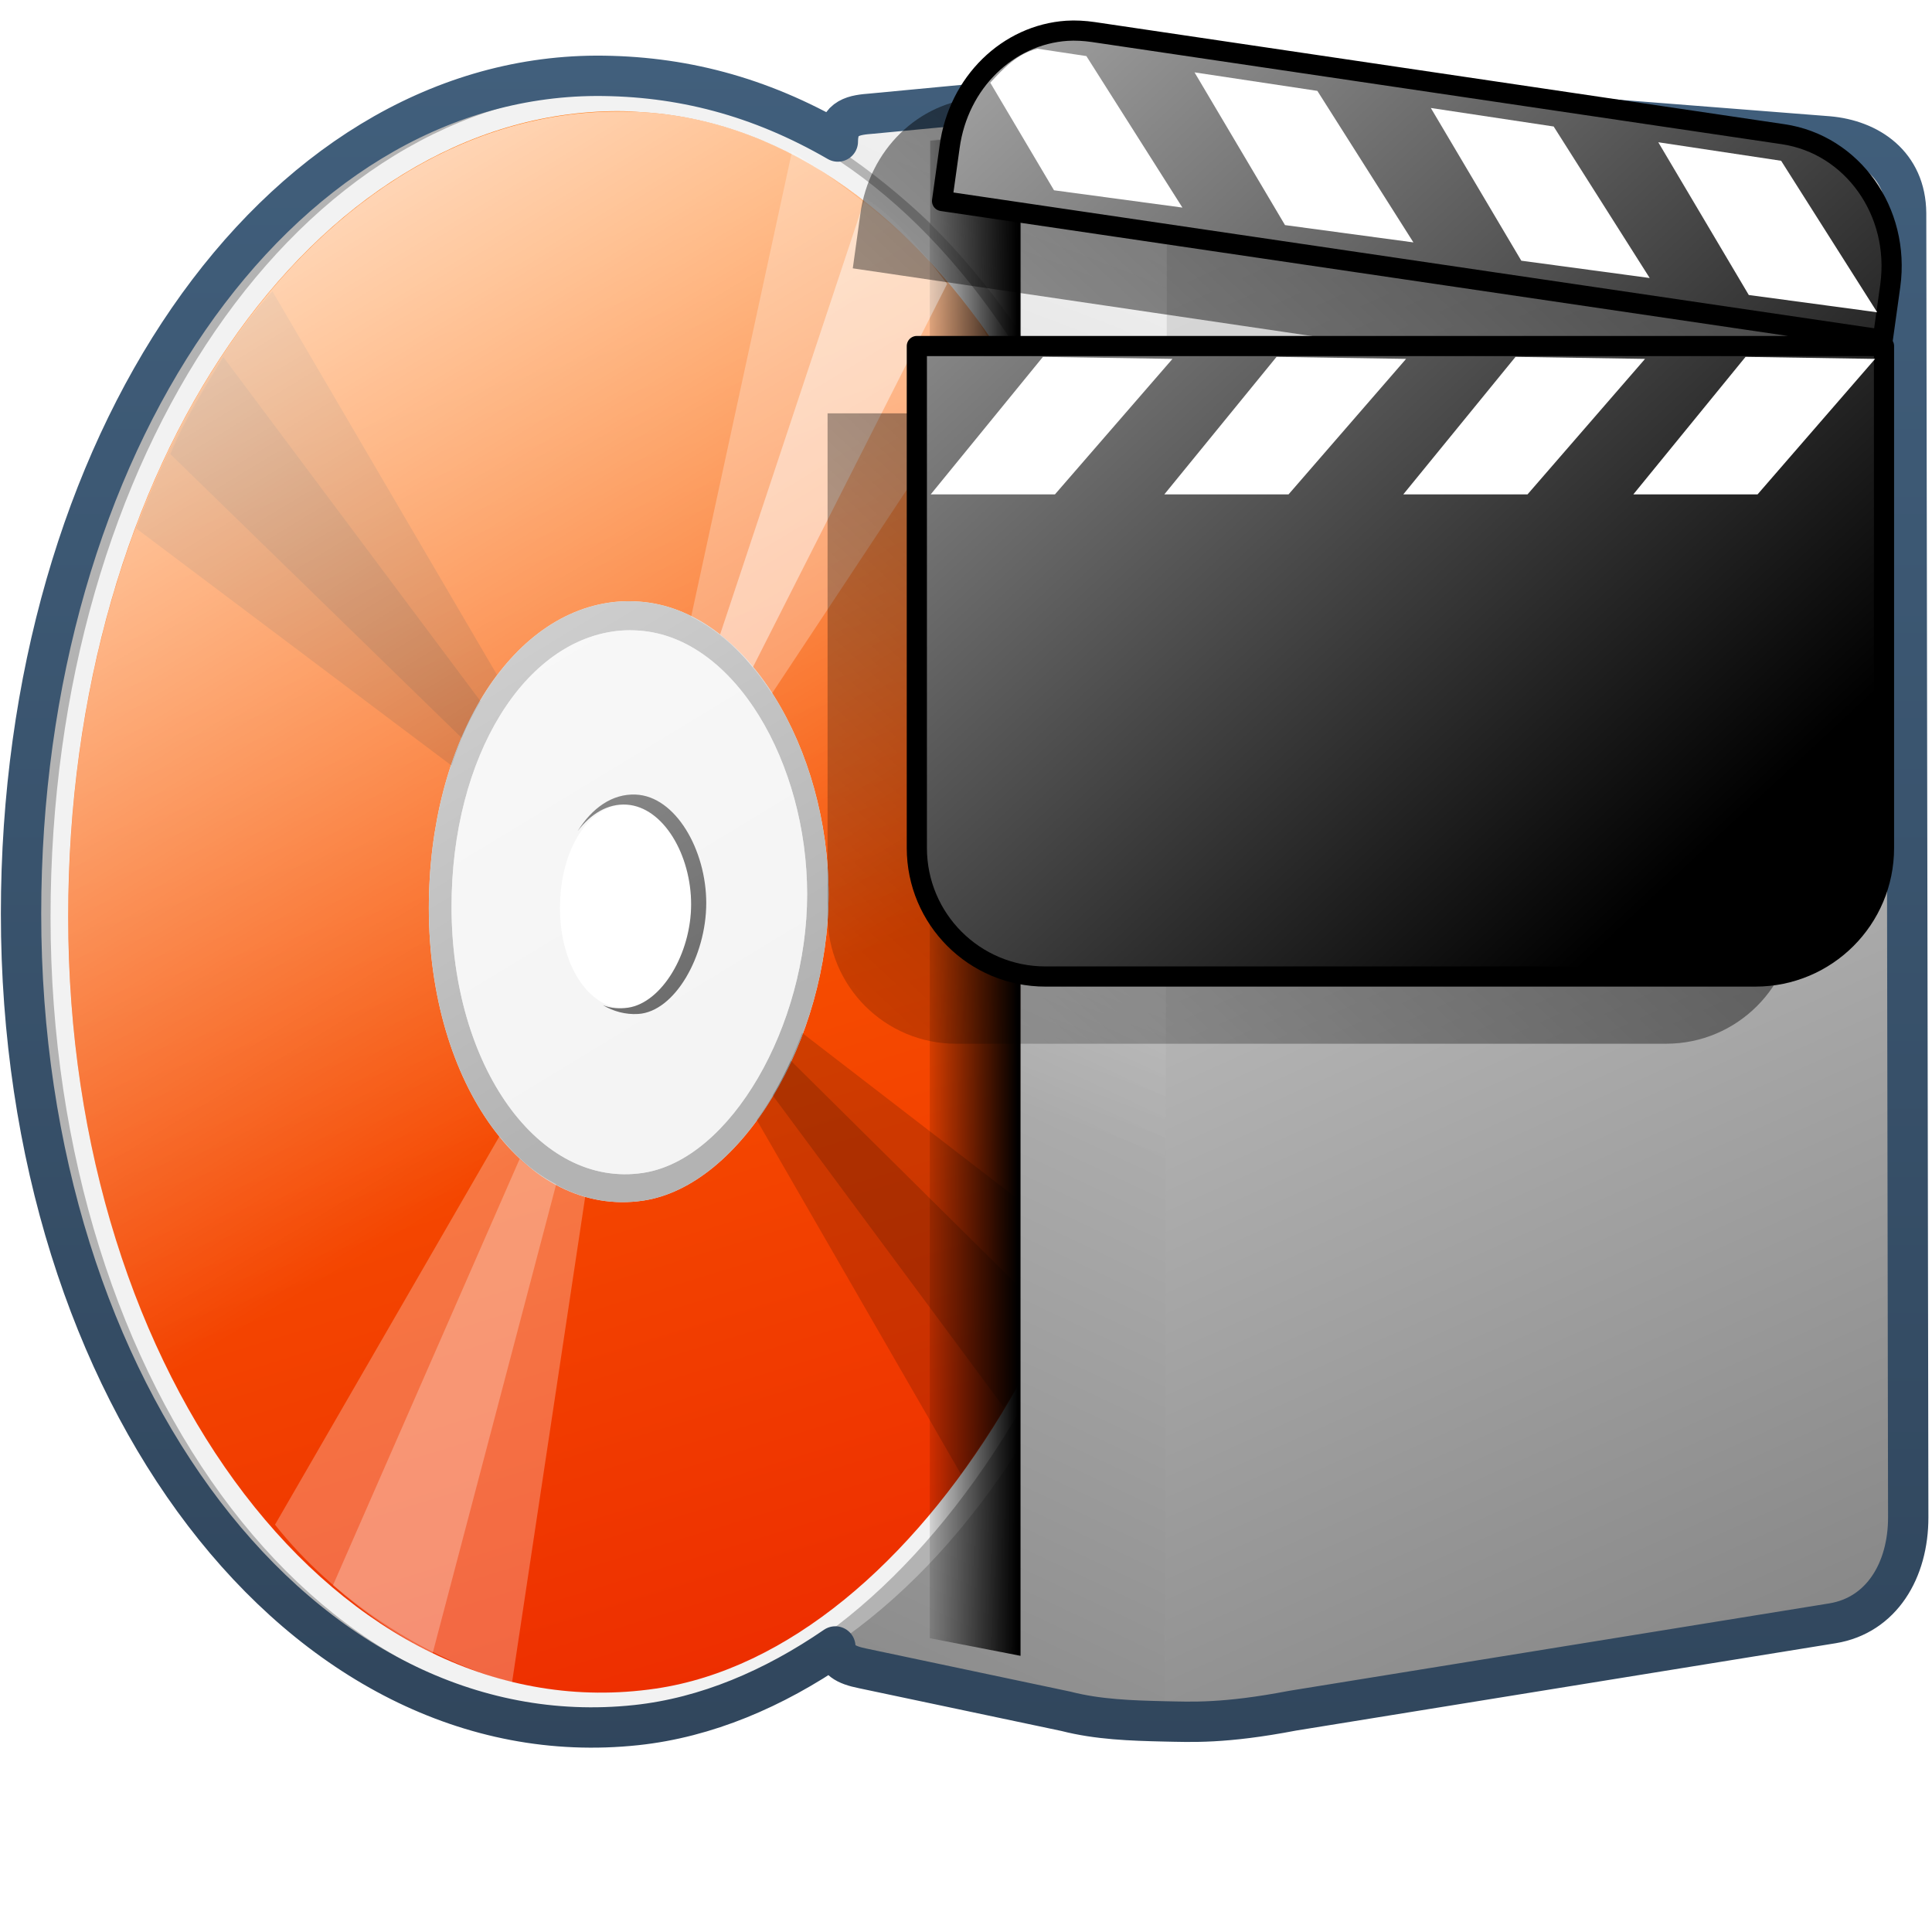 <?xml version="1.0" encoding="UTF-8" standalone="no"?>
<!-- Created with Inkscape (http://www.inkscape.org/) -->
<svg
   xmlns:dc="http://purl.org/dc/elements/1.1/"
   xmlns:cc="http://creativecommons.org/ns#"
   xmlns:rdf="http://www.w3.org/1999/02/22-rdf-syntax-ns#"
   xmlns:svg="http://www.w3.org/2000/svg"
   xmlns="http://www.w3.org/2000/svg"
   xmlns:xlink="http://www.w3.org/1999/xlink"
   xmlns:sodipodi="http://sodipodi.sourceforge.net/DTD/sodipodi-0.dtd"
   xmlns:inkscape="http://www.inkscape.org/namespaces/inkscape"
   width="128"
   height="128"
   id="svg2"
   sodipodi:version="0.32"
   inkscape:version="0.46"
   version="1.0"
   sodipodi:docname="gnome-dev-dvd.svg"
   inkscape:output_extension="org.inkscape.output.svg.inkscape">
  <defs
     id="defs4">
    <linearGradient
       inkscape:collect="always"
       xlink:href="#linearGradient5439"
       id="linearGradient6221"
       gradientUnits="userSpaceOnUse"
       gradientTransform="matrix(2.673,0,0,2.673,-1297.081,-1367.576)"
       x1="526.17"
       y1="503.095"
       x2="475.611"
       y2="610.345" />
    <linearGradient
       inkscape:collect="always"
       xlink:href="#linearGradient5316"
       id="linearGradient6223"
       gradientUnits="userSpaceOnUse"
       gradientTransform="matrix(2.673,0,0,2.673,-815.878,-619.037)"
       x1="313.441"
       y1="239.289"
       x2="325.081"
       y2="277.164" />
    <linearGradient
       inkscape:collect="always"
       xlink:href="#linearGradient5362"
       id="linearGradient6229"
       gradientUnits="userSpaceOnUse"
       gradientTransform="matrix(2.673,0,0,2.673,-1297.081,-1367.576)"
       x1="485.441"
       y1="511.164"
       x2="501.831"
       y2="538.164" />
    <linearGradient
       inkscape:collect="always"
       xlink:href="#linearGradient5439"
       id="linearGradient6231"
       gradientUnits="userSpaceOnUse"
       gradientTransform="matrix(2.673,0,0,2.673,-1297.081,-1367.576)"
       x1="508.095"
       y1="501.593"
       x2="556.494"
       y2="608.891" />
    <linearGradient
       inkscape:collect="always"
       xlink:href="#linearGradient5439"
       id="linearGradient6233"
       gradientUnits="userSpaceOnUse"
       gradientTransform="matrix(2.673,0,0,2.673,-1297.081,-1367.576)"
       x1="526.17"
       y1="503.095"
       x2="475.611"
       y2="610.345" />
    <linearGradient
       inkscape:collect="always"
       xlink:href="#linearGradient5344"
       id="linearGradient6240"
       gradientUnits="userSpaceOnUse"
       gradientTransform="matrix(2.673,0,0,2.673,-1297.081,-1367.576)"
       x1="510.481"
       y1="531.759"
       x2="507.98"
       y2="531.759" />
    <linearGradient
       inkscape:collect="always"
       xlink:href="#linearGradient5362"
       id="linearGradient6254"
       gradientUnits="userSpaceOnUse"
       gradientTransform="matrix(2.673,0,0,2.673,-1297.081,-1367.576)"
       x1="518.287"
       y1="504.695"
       x2="505.927"
       y2="537.369" />
    <linearGradient
       inkscape:collect="always"
       xlink:href="#linearGradient9863"
       id="linearGradient10102"
       x1="869.059"
       y1="158.433"
       x2="869.059"
       y2="112.937"
       gradientUnits="userSpaceOnUse"
       gradientTransform="matrix(2.673,0,0,2.673,-2259.392,-298.235)" />
    <filter
       inkscape:collect="always"
       id="filter7042">
      <feGaussianBlur
         inkscape:collect="always"
         stdDeviation="0.595"
         id="feGaussianBlur7044" />
    </filter>
    <linearGradient
       inkscape:collect="always"
       xlink:href="#linearGradient5344"
       id="linearGradient6280"
       gradientUnits="userSpaceOnUse"
       gradientTransform="translate(-485.153,-771.439)"
       x1="542.788"
       y1="838.566"
       x2="499.595"
       y2="884.882" />
    <linearGradient
       inkscape:collect="always"
       xlink:href="#linearGradient5439"
       id="linearGradient6284"
       gradientUnits="userSpaceOnUse"
       gradientTransform="matrix(2.673,0,0,2.673,-1296.985,-2274.819)"
       x1="499.375"
       y1="840.404"
       x2="528.283"
       y2="871.404" />
    <linearGradient
       inkscape:collect="always"
       xlink:href="#linearGradient5439"
       id="linearGradient8882"
       gradientUnits="userSpaceOnUse"
       gradientTransform="matrix(2.677,0,0,2.677,-1298.621,-1368.634)"
       x1="526.17"
       y1="503.095"
       x2="475.611"
       y2="610.345" />
    <linearGradient
       inkscape:collect="always"
       xlink:href="#linearGradient5316"
       id="linearGradient8884"
       gradientUnits="userSpaceOnUse"
       gradientTransform="matrix(2.677,0,0,2.677,-816.847,-619.208)"
       x1="313.441"
       y1="239.289"
       x2="325.081"
       y2="277.164" />
    <linearGradient
       inkscape:collect="always"
       xlink:href="#linearGradient5451"
       id="linearGradient12386"
       gradientUnits="userSpaceOnUse"
       gradientTransform="matrix(2.677,0,0,2.677,-1298.621,-1368.634)"
       x1="501.673"
       y1="494.939"
       x2="501.673"
       y2="540.414" />
    <linearGradient
       inkscape:collect="always"
       xlink:href="#linearGradient5439"
       id="linearGradient8886"
       gradientUnits="userSpaceOnUse"
       gradientTransform="matrix(2.677,0,0,2.677,-1298.621,-1368.634)"
       x1="508.095"
       y1="501.593"
       x2="556.494"
       y2="608.891" />
    <linearGradient
       inkscape:collect="always"
       xlink:href="#linearGradient5439"
       id="linearGradient8888"
       gradientUnits="userSpaceOnUse"
       gradientTransform="matrix(2.677,0,0,2.677,-1298.621,-1368.634)"
       x1="526.17"
       y1="503.095"
       x2="475.611"
       y2="610.345" />
    <linearGradient
       inkscape:collect="always"
       xlink:href="#linearGradient5344"
       id="linearGradient8890"
       gradientUnits="userSpaceOnUse"
       gradientTransform="matrix(2.677,0,0,2.677,-1298.621,-1368.634)"
       x1="510.481"
       y1="531.759"
       x2="507.98"
       y2="531.759" />
    <linearGradient
       inkscape:collect="always"
       xlink:href="#linearGradient5362"
       id="linearGradient8892"
       gradientUnits="userSpaceOnUse"
       gradientTransform="matrix(2.677,0,0,2.677,-1298.621,-1368.634)"
       x1="518.287"
       y1="504.695"
       x2="505.927"
       y2="537.369" />
    <linearGradient
       inkscape:collect="always"
       xlink:href="#linearGradient9863"
       id="linearGradient9892"
       gradientUnits="userSpaceOnUse"
       gradientTransform="matrix(2.677,0,0,2.677,-174.385,23.158)"
       x1="89.358"
       y1="34.902"
       x2="89.358"
       y2="-7.064" />
    <linearGradient
       inkscape:collect="always"
       xlink:href="#linearGradient5439"
       id="linearGradient8650"
       gradientUnits="userSpaceOnUse"
       gradientTransform="matrix(2.677,0,0,2.677,-1298.621,-1368.634)"
       x1="526.17"
       y1="503.095"
       x2="475.611"
       y2="610.345" />
    <linearGradient
       inkscape:collect="always"
       xlink:href="#linearGradient5316"
       id="linearGradient8652"
       gradientUnits="userSpaceOnUse"
       gradientTransform="matrix(2.677,0,0,2.677,-816.847,-619.208)"
       x1="313.441"
       y1="239.289"
       x2="325.081"
       y2="277.164" />
    <linearGradient
       inkscape:collect="always"
       id="linearGradient12756">
      <stop
         style="stop-color:#ff6e00;stop-opacity:1;"
         offset="0"
         id="stop12758" />
      <stop
         style="stop-color:#ff6e00;stop-opacity:0;"
         offset="1"
         id="stop12760" />
    </linearGradient>
    <linearGradient
       inkscape:collect="always"
       xlink:href="#linearGradient12756"
       id="linearGradient13541"
       gradientUnits="userSpaceOnUse"
       gradientTransform="matrix(2.677,0,0,2.677,-1298.621,-1368.634)"
       x1="503.339"
       y1="485.094"
       x2="503.339"
       y2="544.02" />
    <linearGradient
       inkscape:collect="always"
       xlink:href="#linearGradient5439"
       id="linearGradient8656"
       gradientUnits="userSpaceOnUse"
       gradientTransform="matrix(2.677,0,0,2.677,-1298.621,-1368.634)"
       x1="508.095"
       y1="501.593"
       x2="556.494"
       y2="608.891" />
    <linearGradient
       inkscape:collect="always"
       xlink:href="#linearGradient5439"
       id="linearGradient8658"
       gradientUnits="userSpaceOnUse"
       gradientTransform="matrix(2.677,0,0,2.677,-1298.621,-1368.634)"
       x1="526.17"
       y1="503.095"
       x2="475.611"
       y2="610.345" />
    <linearGradient
       inkscape:collect="always"
       xlink:href="#linearGradient5344"
       id="linearGradient8660"
       gradientUnits="userSpaceOnUse"
       gradientTransform="matrix(2.677,0,0,2.677,-1298.621,-1368.634)"
       x1="510.481"
       y1="531.759"
       x2="507.98"
       y2="531.759" />
    <linearGradient
       inkscape:collect="always"
       xlink:href="#linearGradient5362"
       id="linearGradient8662"
       gradientUnits="userSpaceOnUse"
       gradientTransform="matrix(2.677,0,0,2.677,-1298.621,-1368.634)"
       x1="518.287"
       y1="504.695"
       x2="505.927"
       y2="537.369" />
    <linearGradient
       inkscape:collect="always"
       xlink:href="#linearGradient9863"
       id="linearGradient9879"
       gradientUnits="userSpaceOnUse"
       gradientTransform="matrix(2.677,0,0,2.677,-174.385,23.158)"
       x1="89.358"
       y1="34.902"
       x2="89.358"
       y2="-7.064" />
    <linearGradient
       id="linearGradient5451">
      <stop
         style="stop-color:#000000;stop-opacity:0.351;"
         offset="0"
         id="stop5453" />
      <stop
         id="stop5459"
         offset="0.455"
         style="stop-color:#000000;stop-opacity:0.291;" />
      <stop
         style="stop-color:#000000;stop-opacity:0;"
         offset="1"
         id="stop5455" />
    </linearGradient>
    <linearGradient
       id="linearGradient2481">
      <stop
         id="stop2483"
         offset="0"
         style="stop-color:#87c6ff;stop-opacity:1;" />
      <stop
         style="stop-color:#eb2600;stop-opacity:1;"
         offset="0.5"
         id="stop3944" />
      <stop
         id="stop2485"
         offset="1"
         style="stop-color:#eb2600;stop-opacity:1;" />
    </linearGradient>
    <linearGradient
       id="linearGradient12594">
      <stop
         id="stop12596"
         offset="0"
         style="stop-color:#e9b551;stop-opacity:1;" />
      <stop
         id="stop12598"
         offset="1"
         style="stop-color:#e9b551;stop-opacity:0;" />
    </linearGradient>
    <linearGradient
       id="linearGradient5316">
      <stop
         style="stop-color:#ff6e00;stop-opacity:1;"
         offset="0"
         id="stop5320" />
      <stop
         style="stop-color:#eb2600;stop-opacity:1;"
         offset="1"
         id="stop5322" />
    </linearGradient>
    <linearGradient
       id="linearGradient9863">
      <stop
         style="stop-color:#2f445a;stop-opacity:1;"
         offset="0"
         id="stop9865" />
      <stop
         style="stop-color:#415f7c;stop-opacity:1"
         offset="1"
         id="stop9867" />
    </linearGradient>
    <linearGradient
       id="linearGradient12336">
      <stop
         id="stop12338"
         offset="0"
         style="stop-color:#ff6e00;stop-opacity:1;" />
      <stop
         id="stop12340"
         offset="1"
         style="stop-color:#eb2600;stop-opacity:1;" />
    </linearGradient>
    <linearGradient
       id="linearGradient5362">
      <stop
         style="stop-color:#ffffff;stop-opacity:1;"
         offset="0"
         id="stop5364" />
      <stop
         style="stop-color:#ffffff;stop-opacity:0;"
         offset="1"
         id="stop5366" />
    </linearGradient>
    <linearGradient
       id="linearGradient5439">
      <stop
         style="stop-color:#ffffff;stop-opacity:1;"
         offset="0"
         id="stop5441" />
      <stop
         style="stop-color:#000000;stop-opacity:1;"
         offset="1"
         id="stop5443" />
    </linearGradient>
    <linearGradient
       inkscape:collect="always"
       xlink:href="#linearGradient5439"
       id="linearGradient13309"
       gradientUnits="userSpaceOnUse"
       x1="499.907"
       y1="953.395"
       x2="652.752"
       y2="1116.941"
       gradientTransform="matrix(2.677,0,0,2.677,-1298.677,-2514.903)" />
    <linearGradient
       inkscape:collect="always"
       id="linearGradient5398">
      <stop
         style="stop-color:#87c6ff;stop-opacity:1;"
         offset="0"
         id="stop5400" />
      <stop
         style="stop-color:#87c6ff;stop-opacity:0"
         offset="1"
         id="stop5402" />
    </linearGradient>
    <linearGradient
       inkscape:collect="always"
       xlink:href="#linearGradient5398"
       id="linearGradient13322"
       gradientUnits="userSpaceOnUse"
       x1="500.878"
       y1="948.12"
       x2="500.878"
       y2="953.175"
       gradientTransform="matrix(2.677,0,0,2.677,-1298.677,-2514.903)" />
    <linearGradient
       id="linearGradient5344">
      <stop
         style="stop-color:#000000;stop-opacity:1;"
         offset="0"
         id="stop5346" />
      <stop
         style="stop-color:#000000;stop-opacity:0;"
         offset="1"
         id="stop5348" />
    </linearGradient>
    <linearGradient
       inkscape:collect="always"
       xlink:href="#linearGradient5344"
       id="linearGradient13314"
       gradientUnits="userSpaceOnUse"
       x1="544.89"
       y1="919.058"
       x2="506.015"
       y2="969.808"
       gradientTransform="translate(-485.21,-859.439)" />
    <linearGradient
       id="linearGradient8702">
      <stop
         id="stop8704"
         offset="0"
         style="stop-color:#ff6e00;stop-opacity:1;" />
      <stop
         id="stop8706"
         offset="1"
         style="stop-color:#eb2600;stop-opacity:1;" />
    </linearGradient>
    <linearGradient
       inkscape:collect="always"
       xlink:href="#linearGradient8702"
       id="linearGradient13316"
       gradientUnits="userSpaceOnUse"
       gradientTransform="matrix(2.677,0,0,2.677,-1779.542,-994.637)"
       x1="700.131"
       y1="378.87"
       x2="707.805"
       y2="395.749" />
    <inkscape:perspective
       sodipodi:type="inkscape:persp3d"
       inkscape:vp_x="0 : 526.18109 : 1"
       inkscape:vp_y="0 : 1000 : 0"
       inkscape:vp_z="744.09448 : 526.18109 : 1"
       inkscape:persp3d-origin="372.04724 : 350.78739 : 1"
       id="perspective10" />
  </defs>
  <sodipodi:namedview
     id="base"
     pagecolor="#ffffff"
     bordercolor="#666666"
     borderopacity="1.0"
     inkscape:pageopacity="0.0"
     inkscape:pageshadow="2"
     inkscape:zoom="3.5384616"
     inkscape:cx="78.277413"
     inkscape:cy="57.575687"
     inkscape:document-units="px"
     inkscape:current-layer="layer1"
     showgrid="false"
     inkscape:showpageshadow="false"
     inkscape:window-width="1024"
     inkscape:window-height="713"
     inkscape:window-x="0"
     inkscape:window-y="6"
     showguides="true"
     inkscape:guide-bbox="true" />
  <g
     inkscape:label="Capa 1"
     inkscape:groupmode="layer"
     id="layer1">
    <path
       inkscape:export-ydpi="57.964222"
       inkscape:export-xdpi="57.964222"
       inkscape:export-filename="/home/dafeba/DCV/tallerD/bocetos/08-09-22-hastaahora.png"
       style="fill:url(#linearGradient6221);fill-opacity:1;stroke:none;stroke-width:0.1;stroke-linecap:round;stroke-linejoin:round;stroke-miterlimit:4;stroke-opacity:1;display:inline"
       d="M 57.766,7.555 L 71.967,6.193 C 73.75,6.051 75.534,5.893 77.318,5.971 L 77.193,114.152 C 75.005,114.101 72.825,113.987 70.693,113.441 L 57.238,110.581 C 55.924,110.319 55.422,109.6 55.422,108.595 L 55.575,9.651 C 55.569,8.01 56.65,7.643 57.766,7.555 z"
       id="path6173"
       sodipodi:nodetypes="ccccccccc" />
    <path
       inkscape:export-ydpi="57.964222"
       inkscape:export-xdpi="57.964222"
       inkscape:export-filename="/home/dafeba/DCV/tallerD/bocetos/08-09-22-hastaahora.png"
       style="fill:#b3b3b3;fill-opacity:1;stroke:none;stroke-width:0.508;stroke-linecap:round;stroke-linejoin:round;stroke-miterlimit:4;stroke-opacity:1;display:inline"
       d="M 41.612,5.106 C 39.903,4.99 37.99,5.254 36.349,5.441 C 16.631,7.679 1.177,30.942 1.177,60.578 C 1.177,90.215 17.057,112.323 36.683,113.962 C 38.344,114.101 40.478,114.145 42.196,113.962 C 61.909,111.859 77.869,87.032 77.869,58.072 C 77.869,29.23 61.106,6.434 41.612,5.106 z M 40.943,39.86 C 41.419,39.821 41.874,39.825 42.364,39.86 C 49.506,40.365 54.895,49.682 54.895,59.242 C 54.895,68.866 49.146,78.567 42.614,79.543 C 34.836,80.704 28.412,71.84 28.412,60.161 C 28.412,49.152 33.806,40.442 40.943,39.86 z"
       id="path6175" />
    <path
       inkscape:export-ydpi="57.964222"
       inkscape:export-xdpi="57.964222"
       inkscape:export-filename="/home/dafeba/DCV/tallerD/bocetos/08-09-22-hastaahora.png"
       style="fill:#f2f2f2;fill-opacity:1;stroke:none;stroke-width:0.5;stroke-linecap:round;stroke-linejoin:round;stroke-miterlimit:4;stroke-opacity:0.3;display:inline"
       d="M 40.693,6.025 C 20.017,6.13 3.349,30.046 3.349,60.746 C 3.349,92.262 21.936,116.26 43.366,113.127 C 61.363,110.495 77.117,84.212 77.117,58.239 C 77.117,32.44 62.378,7.472 42.698,6.109 C 42.023,6.062 41.36,6.022 40.693,6.025 z M 40.943,39.86 C 41.419,39.821 41.874,39.825 42.364,39.86 C 49.506,40.365 54.895,49.682 54.895,59.242 C 54.895,68.866 49.146,78.567 42.614,79.543 C 34.836,80.704 28.412,71.84 28.412,60.161 C 28.412,49.152 33.806,40.442 40.943,39.86 z"
       id="path6177" />
    <path
       inkscape:export-ydpi="57.964222"
       inkscape:export-xdpi="57.964222"
       inkscape:export-filename="/home/dafeba/DCV/tallerD/bocetos/08-09-22-hastaahora.png"
       style="fill:url(#linearGradient6223);fill-opacity:1;stroke:none;stroke-width:0.5;stroke-linecap:round;stroke-linejoin:round;stroke-miterlimit:4;stroke-opacity:0.3;display:inline"
       d="M 40.86,7.362 C 20.799,7.464 4.519,30.798 4.519,60.746 C 4.519,91.49 22.664,114.93 43.45,111.873 C 60.905,109.306 76.198,83.659 76.198,58.323 C 76.198,33.156 61.869,8.775 42.781,7.446 C 42.127,7.4 41.507,7.359 40.86,7.362 z M 40.943,39.86 C 41.419,39.821 41.874,39.825 42.364,39.86 C 49.506,40.365 54.895,49.682 54.895,59.242 C 54.895,68.866 49.146,78.567 42.614,79.543 C 34.836,80.704 28.412,71.84 28.412,60.161 C 28.412,49.152 33.806,40.442 40.943,39.86 z"
       id="path6180" />
    <path
       inkscape:export-ydpi="57.964222"
       inkscape:export-xdpi="57.964222"
       inkscape:export-filename="/home/dafeba/DCV/tallerD/bocetos/08-09-22-hastaahora.png"
       style="fill:#b3b3b3;fill-opacity:1;stroke:none;stroke-width:0.5;stroke-linecap:round;stroke-linejoin:round;stroke-miterlimit:4;stroke-opacity:0.3;display:inline"
       d="M 40.943,39.86 C 33.806,40.442 28.412,49.152 28.412,60.161 C 28.412,71.84 34.836,80.704 42.614,79.543 C 49.146,78.567 54.895,68.866 54.895,59.242 C 54.895,49.682 49.506,40.365 42.364,39.86 C 41.874,39.825 41.419,39.821 40.943,39.86 z M 41.11,41.781 C 41.533,41.746 41.928,41.75 42.364,41.781 C 48.707,42.239 53.475,50.59 53.475,59.242 C 53.475,67.952 48.415,76.822 42.614,77.705 C 35.706,78.756 29.916,70.646 29.916,60.077 C 29.916,50.114 34.771,42.308 41.11,41.781 z"
       id="path6182" />
    <path
       inkscape:export-ydpi="57.964222"
       inkscape:export-xdpi="57.964222"
       inkscape:export-filename="/home/dafeba/DCV/tallerD/bocetos/08-09-22-hastaahora.png"
       style="fill:#ececec;fill-opacity:0.569;stroke:none;stroke-width:0.5;stroke-linecap:round;stroke-linejoin:round;stroke-miterlimit:4;stroke-opacity:0.3;display:inline"
       d="M 41.11,41.781 C 34.771,42.308 29.916,50.114 29.916,60.077 C 29.916,70.646 35.706,78.756 42.614,77.705 C 48.415,76.822 53.475,67.952 53.475,59.242 C 53.475,50.59 48.707,42.239 42.364,41.781 C 41.928,41.75 41.533,41.746 41.11,41.781 z M 41.695,53.31 C 44.044,53.482 45.789,56.661 45.789,59.91 C 45.789,63.181 43.927,66.429 41.779,66.761 C 39.221,67.155 37.1,64.129 37.1,60.161 C 37.1,56.17 39.117,53.122 41.695,53.31 z"
       id="path6184" />
    <path
       inkscape:export-ydpi="57.964222"
       inkscape:export-xdpi="57.964222"
       inkscape:export-filename="/home/dafeba/DCV/tallerD/bocetos/08-09-22-hastaahora.png"
       style="fill:#666666;fill-opacity:1;stroke:none;stroke-width:0.5;stroke-linecap:round;stroke-linejoin:round;stroke-miterlimit:4;stroke-opacity:0.3;display:inline"
       d="M 42.113,52.642 C 40.547,52.578 39.218,53.546 38.27,55.065 C 39.121,53.938 40.257,53.221 41.528,53.31 C 43.973,53.482 45.789,56.661 45.789,59.91 C 45.789,63.181 43.847,66.429 41.612,66.761 C 41.038,66.846 40.455,66.801 39.941,66.594 C 40.639,67.01 41.455,67.229 42.28,67.178 C 44.706,67.03 46.791,63.348 46.791,59.827 C 46.791,56.329 44.77,52.751 42.113,52.642 z"
       id="path6186" />
    <path
       inkscape:export-ydpi="57.964222"
       inkscape:export-xdpi="57.964222"
       inkscape:export-filename="/home/dafeba/DCV/tallerD/bocetos/08-09-22-hastaahora.png"
       style="fill:#000000;fill-opacity:0.157;fill-rule:evenodd;stroke:none;stroke-width:1px;stroke-linecap:butt;stroke-linejoin:miter;stroke-opacity:1;display:inline"
       d="M 53.141,68.431 C 52.344,70.576 51.351,72.523 50.133,74.196 L 63.667,97.671 C 66.859,93.069 69.745,88.258 71.687,82.717 L 53.141,68.431 z"
       id="path6188" />
    <path
       inkscape:export-ydpi="57.964222"
       inkscape:export-xdpi="57.964222"
       inkscape:export-filename="/home/dafeba/DCV/tallerD/bocetos/08-09-22-hastaahora.png"
       style="fill:#000000;fill-opacity:0.157;fill-rule:evenodd;stroke:none;stroke-width:1px;stroke-linecap:butt;stroke-linejoin:miter;stroke-opacity:1;display:inline"
       d="M 52.389,70.269 C 52.028,71.051 51.642,71.813 51.219,72.525 C 51.207,72.546 51.232,72.588 51.219,72.609 L 66.507,93.243 C 67.67,91.527 68.798,89.538 69.682,87.396 L 52.389,70.269 z"
       id="path6190" />
    <path
       inkscape:export-ydpi="57.964222"
       inkscape:export-xdpi="57.964222"
       inkscape:export-filename="/home/dafeba/DCV/tallerD/bocetos/08-09-22-hastaahora.png"
       style="fill:#000000;fill-opacity:0.156;fill-rule:evenodd;stroke:none;stroke-width:1px;stroke-linecap:butt;stroke-linejoin:miter;stroke-opacity:1;display:inline"
       d="M 18.053,19.309 C 14.442,23.203 11.165,29.231 9.03,35.015 L 29.916,50.721 C 30.69,48.424 31.653,46.365 32.923,44.705 L 18.053,19.309 z"
       id="path6192" />
    <path
       inkscape:export-ydpi="57.964222"
       inkscape:export-xdpi="57.964222"
       inkscape:export-filename="/home/dafeba/DCV/tallerD/bocetos/08-09-22-hastaahora.png"
       style="fill:#ffffff;fill-opacity:0.264;fill-rule:evenodd;stroke:none;stroke-width:1px;stroke-linecap:butt;stroke-linejoin:miter;stroke-opacity:1;display:inline"
       d="M 33.09,75.282 L 18.22,101.013 C 22.01,105.84 28.21,110.012 33.926,111.456 L 38.771,79.292 C 36.63,78.671 34.705,77.276 33.09,75.282 z"
       id="path6195" />
    <path
       inkscape:export-ydpi="57.964222"
       inkscape:export-xdpi="57.964222"
       inkscape:export-filename="/home/dafeba/DCV/tallerD/bocetos/08-09-22-hastaahora.png"
       style="fill:#ffffff;fill-opacity:0.264;fill-rule:evenodd;stroke:none;stroke-width:1px;stroke-linecap:butt;stroke-linejoin:miter;stroke-opacity:1;display:inline"
       d="M 34.427,76.786 L 22.063,105.023 C 24.074,106.805 26.316,108.39 28.663,109.534 L 36.85,78.457 C 35.992,77.993 35.188,77.498 34.427,76.786 z"
       id="path6197" />
    <path
       inkscape:export-ydpi="57.964222"
       inkscape:export-xdpi="57.964222"
       inkscape:export-filename="/home/dafeba/DCV/tallerD/bocetos/08-09-22-hastaahora.png"
       style="fill:#ffffff;fill-opacity:0.264;fill-rule:evenodd;stroke:none;stroke-width:1px;stroke-linecap:butt;stroke-linejoin:miter;stroke-opacity:1;display:inline"
       d="M 52.472,10.035 L 45.789,40.863 C 47.873,41.896 49.669,43.677 51.136,45.959 L 66.006,23.486 C 63.457,17.676 56.742,12.763 52.472,10.035 z"
       id="path6199" />
    <path
       inkscape:export-ydpi="57.964222"
       inkscape:export-xdpi="57.964222"
       inkscape:export-filename="/home/dafeba/DCV/tallerD/bocetos/08-09-22-hastaahora.png"
       style="fill:#000000;fill-opacity:0.156;fill-rule:evenodd;stroke:none;stroke-width:1px;stroke-linecap:butt;stroke-linejoin:miter;stroke-opacity:1;display:inline"
       d="M 14.795,23.653 C 13.638,25.584 12.266,27.742 11.286,30.086 L 30.584,48.883 C 30.954,48.028 31.388,47.213 31.837,46.46 L 14.795,23.653 z"
       id="path6201" />
    <path
       inkscape:export-ydpi="57.964222"
       inkscape:export-xdpi="57.964222"
       inkscape:export-filename="/home/dafeba/DCV/tallerD/bocetos/08-09-22-hastaahora.png"
       style="fill:#ffffff;fill-opacity:0.264;fill-rule:evenodd;stroke:none;stroke-width:1px;stroke-linecap:butt;stroke-linejoin:miter;stroke-opacity:1;display:inline"
       d="M 57.318,13.127 L 47.71,42.032 C 48.5,42.644 49.198,43.382 49.882,44.204 L 62.748,18.807 C 60.941,16.483 59.416,14.461 57.318,13.127 z"
       id="path6203" />
    <path
       inkscape:export-ydpi="57.964222"
       inkscape:export-xdpi="57.964222"
       inkscape:export-filename="/home/dafeba/DCV/tallerD/bocetos/08-09-22-hastaahora.png"
       style="fill:url(#linearGradient6229);fill-opacity:1;stroke:none;stroke-width:0.5;stroke-linecap:round;stroke-linejoin:round;stroke-miterlimit:4;stroke-opacity:0.3;display:inline"
       d="M 76.236,58.33 C 76.236,83.666 60.932,109.305 43.477,111.872 C 22.69,114.929 4.524,91.501 4.524,60.757 C 4.524,29.844 21.863,5.99 42.812,7.449 C 61.9,8.778 76.236,33.163 76.236,58.33 z"
       id="path6205"
       sodipodi:nodetypes="cszsz" />
    <path
       inkscape:export-ydpi="57.964222"
       inkscape:export-xdpi="57.964222"
       inkscape:export-filename="/home/dafeba/DCV/tallerD/bocetos/08-09-22-hastaahora.png"
       style="fill:url(#linearGradient6231);fill-opacity:1;fill-rule:evenodd;stroke:none;stroke-width:0.1;stroke-linecap:butt;stroke-linejoin:miter;stroke-miterlimit:4;stroke-dasharray:none;stroke-opacity:1;display:inline"
       d="M 77.264,5.967 C 80.49,5.975 83.755,6.102 87.059,6.347 L 122.334,9.204 C 124.965,9.746 126.408,11.477 126.812,14.246 L 126.812,100.191 C 126.584,103.308 124.471,107.056 121.652,107.573 L 86.344,113.349 C 81.767,114.226 78.939,114.184 77.155,114.151 L 77.264,5.967 z"
       id="path6207"
       sodipodi:nodetypes="ccccccccc" />
    <path
       inkscape:export-ydpi="57.964222"
       inkscape:export-xdpi="57.964222"
       inkscape:export-filename="/home/dafeba/DCV/tallerD/bocetos/08-09-22-hastaahora.png"
       sodipodi:nodetypes="ccccccccc"
       id="path6209"
       d="M 67.056,6.664 L 72.008,6.189 L 77.311,11.708 L 77.2,107.698 L 71.077,113.522 L 65.9,112.425 L 67.57,109.651 L 67.612,8.692 L 67.056,6.664 z"
       style="fill:url(#linearGradient6233);fill-opacity:1;stroke:none;stroke-width:0.1;stroke-linecap:round;stroke-linejoin:round;stroke-miterlimit:4;stroke-opacity:1;display:inline" />
    <path
       inkscape:export-ydpi="57.964222"
       inkscape:export-xdpi="57.964222"
       inkscape:export-filename="/home/dafeba/DCV/tallerD/bocetos/08-09-22-hastaahora.png"
       style="fill:url(#linearGradient6240);fill-opacity:1;stroke:none;stroke-width:0.1;stroke-linecap:round;stroke-linejoin:round;stroke-miterlimit:4;stroke-opacity:1;display:inline"
       d="M 61.598,9.286 L 67.613,8.701 L 67.613,109.703 L 61.598,108.534 L 61.598,9.286 z"
       id="path6211"
       sodipodi:nodetypes="ccccc" />
    <path
       sodipodi:nodetypes="cccccccccccccccc"
       id="path6215"
       d="M 57.766,7.555 L 71.967,6.193 C 73.75,6.051 75.534,5.893 77.318,5.971 L 77.193,114.152 C 75.005,114.101 72.825,113.987 70.693,113.441 L 57.238,110.581 C 56.062,110.347 55.536,109.745 55.439,108.9 C 57.724,107.333 59.729,105.52 61.569,103.563 L 61.568,108.596 L 67.714,109.637 L 67.647,8.751 L 61.632,9.327 L 61.635,14.776 C 59.722,12.999 57.733,11.367 55.598,9.925 L 55.575,9.651 C 55.569,8.01 56.65,7.643 57.766,7.555 z"
       style="fill:url(#linearGradient6254);fill-opacity:1;stroke:none;stroke-width:0.1;stroke-linecap:round;stroke-linejoin:round;stroke-miterlimit:4;stroke-opacity:1;display:inline"
       inkscape:export-filename="/home/dafeba/DCV/tallerD/bocetos/08-09-22-hastaahora.png"
       inkscape:export-xdpi="57.964222"
       inkscape:export-ydpi="57.964222" />
    <path
       inkscape:export-ydpi="57.964222"
       inkscape:export-xdpi="57.964222"
       inkscape:export-filename="/home/dafeba/DCV/tallerD/bocetos/08-09-22-hastaahora.png"
       style="fill:#ffffff;fill-opacity:0.264;fill-rule:evenodd;stroke:none;stroke-width:1px;stroke-linecap:butt;stroke-linejoin:miter;stroke-opacity:1;display:inline"
       d="M 57.318,13.127 L 47.71,42.032 C 48.5,42.644 49.198,43.382 49.882,44.204 L 62.748,18.807 C 60.941,16.483 59.416,14.461 57.318,13.127 z"
       id="path6219" />
    <path
       sodipodi:nodetypes="csscccsccscccsscccc"
       id="path9179"
       d="M 39.481,5.022 C 18.286,5.137 1.394,29.401 1.394,60.536 C 1.394,92.499 20.142,116.641 42.152,114.293 C 46.808,113.796 51.268,111.876 55.342,109.082 C 55.432,109.948 55.987,110.303 57.179,110.54 L 70.619,113.378 C 72.749,113.924 74.945,113.995 77.13,114.046 C 78.913,114.079 81.071,114.213 85.645,113.337 L 121.41,107.548 C 124.66,107.014 126.43,104.039 126.425,100.523 L 126.285,14.123 C 126.259,10.893 123.832,9.267 121.121,9.034 L 86.981,6.358 C 83.707,6.115 80.493,5.951 77.297,5.94 C 77.269,5.94 77.241,5.941 77.214,5.94 C 75.459,5.871 73.626,6.052 71.871,6.191 L 57.763,7.527 C 56.648,7.614 55.504,7.737 55.509,9.377 C 50.307,6.366 45.079,5.014 39.481,5.022 z"
       style="fill:none;fill-opacity:1;stroke:url(#linearGradient10102);stroke-width:2.673;stroke-linecap:round;stroke-linejoin:round;stroke-miterlimit:4;stroke-dasharray:none;stroke-opacity:1;display:inline"
       inkscape:export-filename="/home/dafeba/DCV/tallerD/bocetos/08-09-22-hastaahora.png"
       inkscape:export-xdpi="57.964222"
       inkscape:export-ydpi="57.964222" />
    <path
       style="fill:url(#linearGradient6280);fill-opacity:1;stroke:none;stroke-width:0.5;stroke-linecap:round;stroke-linejoin:round;stroke-miterlimit:4;stroke-dashoffset:0;stroke-opacity:1;display:inline;filter:url(#filter7042)"
       d="M 24.231,81.928 C 22.775,82.026 21.543,83.201 21.324,84.803 L 21.137,86.147 L 44.449,89.585 L 44.637,88.241 C 44.887,86.409 43.697,84.745 41.981,84.491 L 24.887,81.96 C 24.672,81.928 24.439,81.914 24.231,81.928 z M 20.512,89.741 L 20.512,102.178 C 20.512,103.941 21.937,105.366 23.699,105.366 L 41.293,105.366 C 43.056,105.366 44.481,103.941 44.481,102.178 L 44.481,89.741 L 20.512,89.741 z"
       id="path6256"
       inkscape:export-filename="/home/dafeba/DCV/tallerD/bocetos/08-09-22-hastaahora.png"
       inkscape:export-xdpi="57.964222"
       inkscape:export-ydpi="57.964222"
       transform="matrix(2.673,0,0,2.673,0,-212.493)" />
    <path
       id="path6258"
       d="M 70.684,2.04 C 66.793,2.302 63.499,5.441 62.915,9.726 L 62.414,13.318 L 124.736,22.508 L 125.237,18.916 C 125.905,14.019 122.723,9.569 118.136,8.891 L 72.439,2.124 C 71.865,2.039 71.24,2.003 70.684,2.04 z M 60.743,22.926 L 60.743,56.176 C 60.743,60.888 64.552,64.697 69.264,64.697 L 116.298,64.697 C 121.011,64.697 124.82,60.888 124.82,56.176 L 124.82,22.926 L 60.743,22.926 z"
       style="fill:url(#linearGradient6284);fill-opacity:1;stroke:#000000;stroke-width:1.337;stroke-linecap:round;stroke-linejoin:round;stroke-miterlimit:4;stroke-dashoffset:0;stroke-opacity:1;display:inline"
       inkscape:export-filename="/home/dafeba/DCV/tallerD/bocetos/08-09-22-hastaahora.png"
       inkscape:export-xdpi="57.964222"
       inkscape:export-ydpi="57.964222" />
    <path
       sodipodi:nodetypes="ccccc"
       id="path6260"
       d="M 69.097,23.643 L 61.662,32.755 L 69.892,32.755 L 77.68,23.777 L 69.097,23.643 z"
       style="fill:#ffffff;fill-rule:evenodd;stroke:none;stroke-width:1px;stroke-linecap:butt;stroke-linejoin:miter;stroke-opacity:1;display:inline"
       inkscape:export-filename="/home/dafeba/DCV/tallerD/bocetos/08-09-22-hastaahora.png"
       inkscape:export-xdpi="57.964222"
       inkscape:export-ydpi="57.964222" />
    <path
       style="fill:#ffffff;fill-rule:evenodd;stroke:none;stroke-width:1px;stroke-linecap:butt;stroke-linejoin:miter;stroke-opacity:1;display:inline"
       d="M 84.574,23.643 L 77.139,32.755 L 85.369,32.755 L 93.157,23.777 L 84.574,23.643 z"
       id="path6262"
       sodipodi:nodetypes="ccccc"
       inkscape:export-filename="/home/dafeba/DCV/tallerD/bocetos/08-09-22-hastaahora.png"
       inkscape:export-xdpi="57.964222"
       inkscape:export-ydpi="57.964222" />
    <path
       style="fill:#ffffff;fill-rule:evenodd;stroke:none;stroke-width:1px;stroke-linecap:butt;stroke-linejoin:miter;stroke-opacity:1;display:inline"
       d="M 115.647,23.643 L 108.212,32.755 L 116.442,32.755 L 124.23,23.777 L 115.647,23.643 z"
       id="path6265"
       sodipodi:nodetypes="ccccc"
       inkscape:export-filename="/home/dafeba/DCV/tallerD/bocetos/08-09-22-hastaahora.png"
       inkscape:export-xdpi="57.964222"
       inkscape:export-ydpi="57.964222" />
    <path
       sodipodi:nodetypes="ccccc"
       id="path6267"
       d="M 100.406,23.643 L 92.971,32.755 L 101.201,32.755 L 108.989,23.777 L 100.406,23.643 z"
       style="fill:#ffffff;fill-rule:evenodd;stroke:none;stroke-width:1px;stroke-linecap:butt;stroke-linejoin:miter;stroke-opacity:1;display:inline"
       inkscape:export-filename="/home/dafeba/DCV/tallerD/bocetos/08-09-22-hastaahora.png"
       inkscape:export-xdpi="57.964222"
       inkscape:export-ydpi="57.964222" />
    <path
       inkscape:transform-center-y="-12.701865"
       inkscape:transform-center-x="53.260581"
       style="fill:#ffffff;fill-rule:evenodd;stroke:none;stroke-width:1px;stroke-linecap:butt;stroke-linejoin:miter;stroke-opacity:1;display:inline"
       d="M 69.831,12.607 L 65.608,5.479 C 66.496,4.523 67.384,3.568 68.733,3.226 L 71.975,3.715 L 78.338,13.753 L 69.831,12.607 z"
       id="path6269"
       sodipodi:nodetypes="cccccc"
       inkscape:export-filename="/home/dafeba/DCV/tallerD/bocetos/08-09-22-hastaahora.png"
       inkscape:export-xdpi="57.964222"
       inkscape:export-ydpi="57.964222" />
    <path
       inkscape:transform-center-y="-10.395405"
       inkscape:transform-center-x="37.956182"
       sodipodi:nodetypes="ccccc"
       id="path6271"
       d="M 85.135,14.913 L 79.141,4.795 L 87.279,6.021 L 93.642,16.06 L 85.135,14.913 z"
       style="fill:#ffffff;fill-rule:evenodd;stroke:none;stroke-width:1px;stroke-linecap:butt;stroke-linejoin:miter;stroke-opacity:1;display:inline"
       inkscape:export-filename="/home/dafeba/DCV/tallerD/bocetos/08-09-22-hastaahora.png"
       inkscape:export-xdpi="57.964222"
       inkscape:export-ydpi="57.964222" />
    <path
       inkscape:transform-center-y="-5.7649208"
       inkscape:transform-center-x="7.2306393"
       sodipodi:nodetypes="ccccc"
       id="path6273"
       d="M 115.861,19.544 L 109.866,9.425 L 118.005,10.652 L 124.368,20.69 L 115.861,19.544 z"
       style="fill:#ffffff;fill-rule:evenodd;stroke:none;stroke-width:1px;stroke-linecap:butt;stroke-linejoin:miter;stroke-opacity:1;display:inline"
       inkscape:export-filename="/home/dafeba/DCV/tallerD/bocetos/08-09-22-hastaahora.png"
       inkscape:export-xdpi="57.964222"
       inkscape:export-ydpi="57.964222" />
    <path
       inkscape:transform-center-y="-8.036146"
       inkscape:transform-center-x="22.301359"
       style="fill:#ffffff;fill-rule:evenodd;stroke:none;stroke-width:1px;stroke-linecap:butt;stroke-linejoin:miter;stroke-opacity:1;display:inline"
       d="M 100.79,17.272 L 94.796,7.154 L 102.934,8.381 L 109.297,18.419 L 100.79,17.272 z"
       id="path6275"
       sodipodi:nodetypes="ccccc"
       inkscape:export-filename="/home/dafeba/DCV/tallerD/bocetos/08-09-22-hastaahora.png"
       inkscape:export-xdpi="57.964222"
       inkscape:export-ydpi="57.964222" />
  </g>
</svg>
